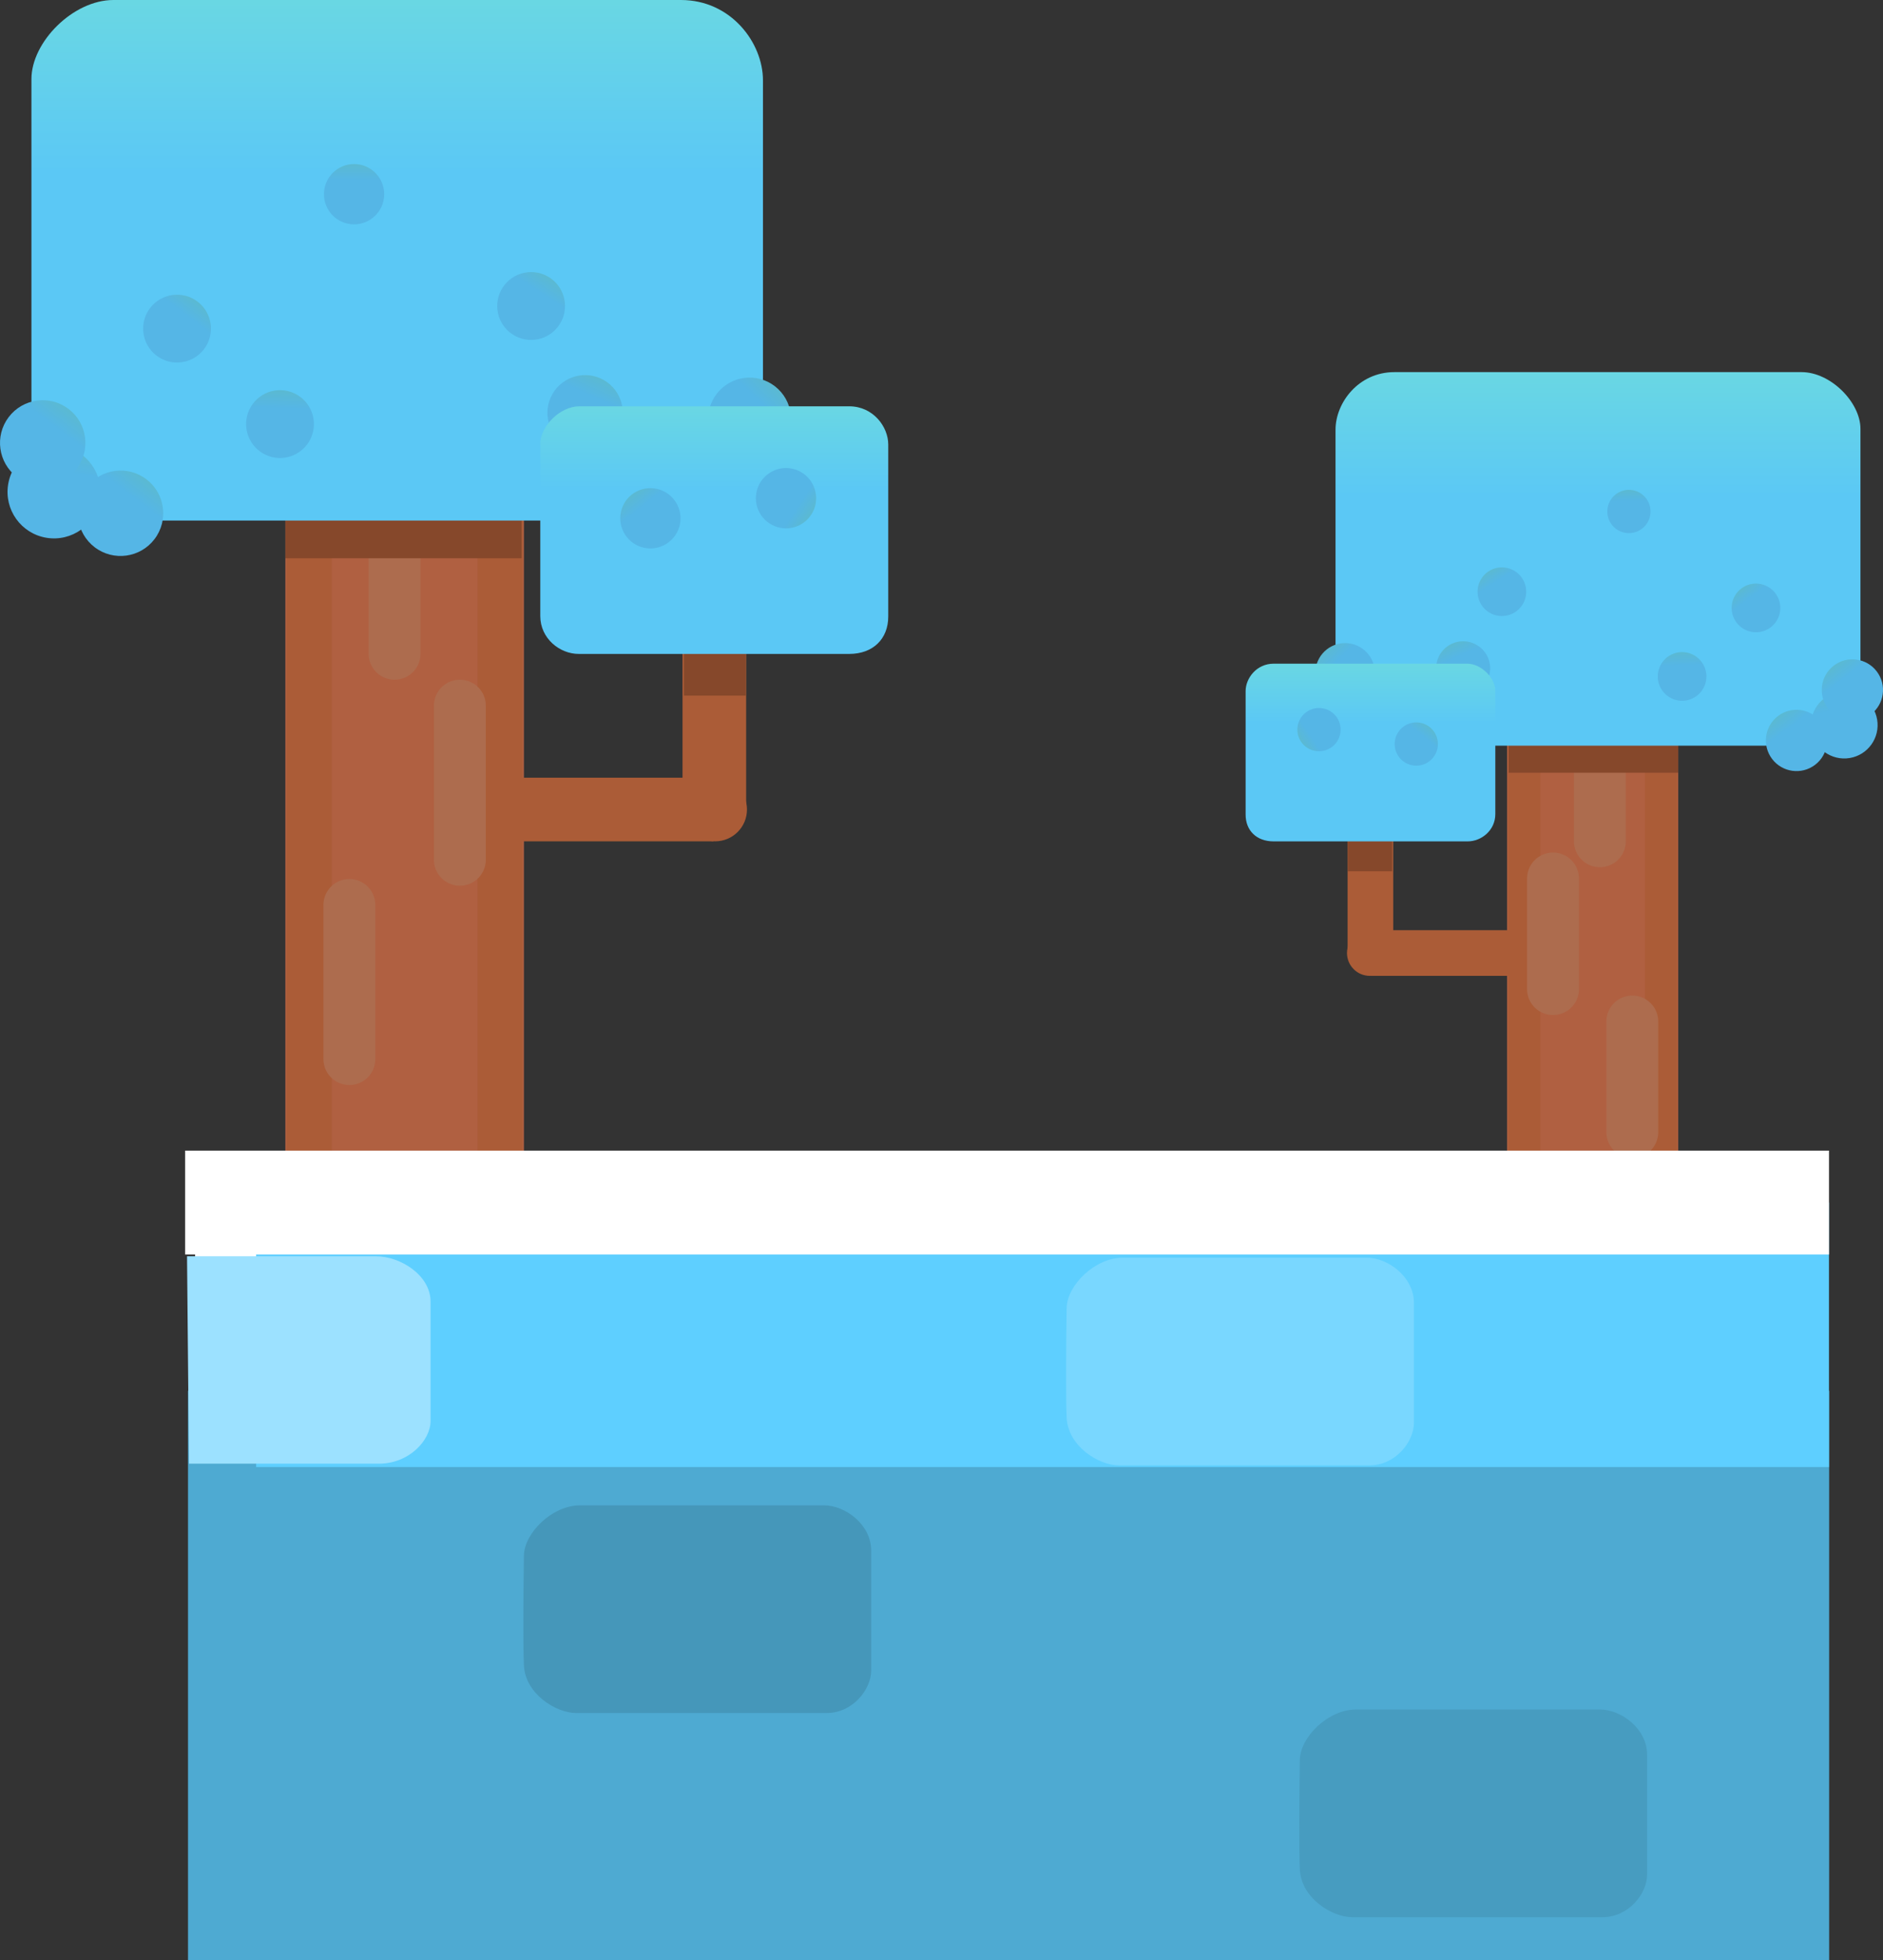 <svg version="1.1" xmlns="http://www.w3.org/2000/svg" xmlns:xlink="http://www.w3.org/1999/xlink" width="217.685" height="226.495" viewBox="0,0,217.685,226.495"><rect x="0" y="0" width="217.685" height="226.495" fill="#333333" stroke="none"/><defs><linearGradient x1="308.306" y1="16.004" x2="308.306" y2="59.169" gradientUnits="userSpaceOnUse" id="color-1"><stop offset="0" stop-color="#86f5bf"/><stop offset="1" stop-color="#5bc8f5"/></linearGradient><linearGradient x1="272.967" y1="75.953" x2="279.438" y2="82.736" gradientUnits="userSpaceOnUse" id="color-2"><stop offset="0" stop-color="#6bc399"/><stop offset="1" stop-color="#55b6e6"/></linearGradient><linearGradient x1="273.221" y1="73.393" x2="277.966" y2="78.367" gradientUnits="userSpaceOnUse" id="color-3"><stop offset="0" stop-color="#6bc399"/><stop offset="1" stop-color="#55b6e6"/></linearGradient><linearGradient x1="335.218" y1="76.191" x2="336.482" y2="83.794" gradientUnits="userSpaceOnUse" id="color-4"><stop offset="0" stop-color="#6bc399"/><stop offset="1" stop-color="#55b6e6"/></linearGradient><linearGradient x1="332.43" y1="74.551" x2="336.714" y2="80.191" gradientUnits="userSpaceOnUse" id="color-5"><stop offset="0" stop-color="#6bc399"/><stop offset="1" stop-color="#55b6e6"/></linearGradient><linearGradient x1="325.972" y1="80.384" x2="330.257" y2="86.023" gradientUnits="userSpaceOnUse" id="color-6"><stop offset="0" stop-color="#6bc399"/><stop offset="1" stop-color="#55b6e6"/></linearGradient><linearGradient x1="322.373" y1="66.504" x2="325.775" y2="70.983" gradientUnits="userSpaceOnUse" id="color-7"><stop offset="0" stop-color="#6bc399"/><stop offset="1" stop-color="#55b6e6"/></linearGradient><linearGradient x1="317.782" y1="73.011" x2="317.982" y2="78.632" gradientUnits="userSpaceOnUse" id="color-8"><stop offset="0" stop-color="#6bc399"/><stop offset="1" stop-color="#55b6e6"/></linearGradient><linearGradient x1="293.423" y1="64.333" x2="296.483" y2="69.052" gradientUnits="userSpaceOnUse" id="color-9"><stop offset="0" stop-color="#6bc399"/><stop offset="1" stop-color="#55b6e6"/></linearGradient><linearGradient x1="311.784" y1="54.718" x2="311.864" y2="59.717" gradientUnits="userSpaceOnUse" id="color-10"><stop offset="0" stop-color="#6bc399"/><stop offset="1" stop-color="#55b6e6"/></linearGradient><linearGradient x1="289.54" y1="71.985" x2="292.117" y2="77.678" gradientUnits="userSpaceOnUse" id="color-11"><stop offset="0" stop-color="#6bc399"/><stop offset="1" stop-color="#55b6e6"/></linearGradient><linearGradient x1="282.003" y1="64.782" x2="282.003" y2="85.315" gradientUnits="userSpaceOnUse" id="color-12"><stop offset="0" stop-color="#86f5bf"/><stop offset="1" stop-color="#5bc8f5"/></linearGradient><linearGradient x1="270.899" y1="89.475" x2="275.078" y2="86.73" gradientUnits="userSpaceOnUse" id="color-13"><stop offset="0" stop-color="#6bc399"/><stop offset="1" stop-color="#55b6e6"/></linearGradient><linearGradient x1="291.134" y1="82.925" x2="288.027" y2="86.842" gradientUnits="userSpaceOnUse" id="color-14"><stop offset="0" stop-color="#6bc399"/><stop offset="1" stop-color="#55b6e6"/></linearGradient><linearGradient x1="169.488" y1="-38.321" x2="169.488" y2="21.831" gradientUnits="userSpaceOnUse" id="color-15"><stop offset="0" stop-color="#86f5bf"/><stop offset="1" stop-color="#5bc8f5"/></linearGradient><linearGradient x1="218.735" y1="45.222" x2="209.718" y2="54.674" gradientUnits="userSpaceOnUse" id="color-16"><stop offset="0" stop-color="#6bc399"/><stop offset="1" stop-color="#55b6e6"/></linearGradient><linearGradient x1="218.382" y1="41.654" x2="211.769" y2="48.585" gradientUnits="userSpaceOnUse" id="color-17"><stop offset="0" stop-color="#6bc399"/><stop offset="1" stop-color="#55b6e6"/></linearGradient><linearGradient x1="131.984" y1="45.553" x2="130.223" y2="56.149" gradientUnits="userSpaceOnUse" id="color-18"><stop offset="0" stop-color="#6bc399"/><stop offset="1" stop-color="#55b6e6"/></linearGradient><linearGradient x1="135.87" y1="43.267" x2="129.899" y2="51.127" gradientUnits="userSpaceOnUse" id="color-19"><stop offset="0" stop-color="#6bc399"/><stop offset="1" stop-color="#55b6e6"/></linearGradient><linearGradient x1="144.87" y1="51.396" x2="138.899" y2="59.255" gradientUnits="userSpaceOnUse" id="color-20"><stop offset="0" stop-color="#6bc399"/><stop offset="1" stop-color="#55b6e6"/></linearGradient><linearGradient x1="149.885" y1="32.054" x2="145.144" y2="38.295" gradientUnits="userSpaceOnUse" id="color-21"><stop offset="0" stop-color="#6bc399"/><stop offset="1" stop-color="#55b6e6"/></linearGradient><linearGradient x1="156.282" y1="41.122" x2="156.004" y2="48.955" gradientUnits="userSpaceOnUse" id="color-22"><stop offset="0" stop-color="#6bc399"/><stop offset="1" stop-color="#55b6e6"/></linearGradient><linearGradient x1="190.229" y1="29.028" x2="185.965" y2="35.604" gradientUnits="userSpaceOnUse" id="color-23"><stop offset="0" stop-color="#6bc399"/><stop offset="1" stop-color="#55b6e6"/></linearGradient><linearGradient x1="164.642" y1="15.629" x2="164.53" y2="22.595" gradientUnits="userSpaceOnUse" id="color-24"><stop offset="0" stop-color="#6bc399"/><stop offset="1" stop-color="#55b6e6"/></linearGradient><linearGradient x1="195.639" y1="39.691" x2="192.049" y2="47.626" gradientUnits="userSpaceOnUse" id="color-25"><stop offset="0" stop-color="#6bc399"/><stop offset="1" stop-color="#55b6e6"/></linearGradient><linearGradient x1="206.143" y1="29.655" x2="206.143" y2="58.267" gradientUnits="userSpaceOnUse" id="color-26"><stop offset="0" stop-color="#86f5bf"/><stop offset="1" stop-color="#5bc8f5"/></linearGradient><linearGradient x1="221.617" y1="64.065" x2="215.794" y2="60.24" gradientUnits="userSpaceOnUse" id="color-27"><stop offset="0" stop-color="#6bc399"/><stop offset="1" stop-color="#55b6e6"/></linearGradient><linearGradient x1="193.419" y1="54.938" x2="197.749" y2="60.396" gradientUnits="userSpaceOnUse" id="color-28"><stop offset="0" stop-color="#6bc399"/><stop offset="1" stop-color="#55b6e6"/></linearGradient></defs><g transform="translate(-123.57,-1.78)"><g data-paper-data="{&quot;isPaintingLayer&quot;:true}" fill-rule="nonzero" stroke-linejoin="miter" stroke-miterlimit="10" stroke-dasharray="" stroke-dashoffset="0" style="mix-blend-mode: normal"><g data-paper-data="{&quot;index&quot;:null}"><g><g><path d="M297.794,144.122v-57.495h19.79v57.495z" fill="#b06041" stroke="none" stroke-width="0" stroke-linecap="butt"/><path d="M313.73,144.122v-57.495h3.75v57.495z" fill="#ab5c37" stroke="none" stroke-width="0" stroke-linecap="butt"/><path d="M297.898,144.122v-57.495h3.75v57.495z" fill="#ab5c37" stroke="none" stroke-width="0" stroke-linecap="butt"/><path d="M303.107,116.069v-12.777" fill="none" stroke="#ad6c4e" stroke-width="6" stroke-linecap="round"/><path d="M312.273,119.819v12.777" fill="none" stroke="#ad6c4e" stroke-width="6" stroke-linecap="round"/><path d="M308.524,88.432v-1.805v12.36" fill="none" stroke="#ad6c4e" stroke-width="6" stroke-linecap="round"/></g><g fill="#ab5c37" stroke="none" stroke-linecap="butt"><path d="M282.067,114.541v-5.277h17.637v5.277z" stroke-width="NaN"/><path d="M281.928,114.541c-1.457,0 -2.639,-1.181 -2.639,-2.639c0,-1.457 1.181,-2.639 2.639,-2.639c1.457,0 2.639,1.181 2.639,2.639c0,1.457 -1.181,2.639 -2.639,2.639z" stroke-width="0"/></g><g fill="#ab5c37" stroke="none" stroke-linecap="butt"><path d="M284.636,111.694h-5.277v-17.637h5.277z" stroke-width="NaN"/><path d="M284.636,111.833c0,1.457 -1.181,2.639 -2.639,2.639c-1.457,0 -2.639,-1.181 -2.639,-2.639c0,-1.457 1.181,-2.639 2.639,-2.639c1.457,0 2.639,1.181 2.639,2.639z" stroke-width="0"/></g><path d="M297.985,91.071v-4.305h19.582v4.305z" fill="#86482b" stroke="none" stroke-width="NaN" stroke-linecap="butt"/><path d="M279.376,102.459v-4.305h5.138v4.305z" fill="#86482b" stroke="none" stroke-width="NaN" stroke-linecap="butt"/></g><g stroke="none" stroke-width="0" stroke-linecap="butt"><path d="M338.649,81.331c0,3.937 -3.398,6.614 -6.701,6.614c-7.09,0 -34.325,0 -47.185,0c-4.147,0 -6.799,-2.631 -6.799,-6.51c0,-9.051 0,-24.9 0,-29.998c0,-3.11 2.652,-6.657 6.799,-6.657c12.831,0 39.97,0 47.087,0c3.345,0 6.799,3.483 6.799,6.553c0,5.065 0,20.897 0,29.998z" fill="url(#color-1)"/><path d="M284.183,87.71c-1.873,1.787 -4.84,1.717 -6.627,-0.156c-1.787,-1.873 -1.717,-4.84 0.156,-6.627c1.873,-1.787 4.84,-1.717 6.627,0.156c1.787,1.873 1.717,4.84 -0.156,6.627z" fill="url(#color-2)"/><path d="M281.446,82.014c-1.374,1.31 -3.549,1.259 -4.86,-0.114c-1.31,-1.374 -1.259,-3.549 0.114,-4.86c1.374,-1.31 3.549,-1.259 4.86,0.114c1.31,1.374 1.259,3.549 -0.114,4.86z" fill="url(#color-3)"/><path d="M337.409,89.37c-2.1,0.349 -4.085,-1.07 -4.434,-3.17c-0.349,-2.1 1.07,-4.085 3.17,-4.434c2.1,-0.349 4.085,1.07 4.434,3.17c0.349,2.1 -1.07,4.085 -3.17,4.434z" fill="url(#color-4)"/><path d="M339.857,84.326c-1.557,1.183 -3.779,0.88 -4.962,-0.677c-1.183,-1.557 -0.88,-3.779 0.677,-4.962c1.557,-1.183 3.779,-0.88 4.962,0.677c1.183,1.557 0.88,3.779 -0.677,4.962z" fill="url(#color-5)"/><path d="M334.076,85.197c1.183,1.557 0.88,3.779 -0.677,4.962c-1.557,1.183 -3.779,0.88 -4.962,-0.677c-1.183,-1.557 -0.88,-3.779 0.677,-4.962c1.557,-1.183 3.779,-0.88 4.962,0.677z" fill="url(#color-6)"/><path d="M328.271,74.267c-1.237,0.94 -3.001,0.699 -3.941,-0.538c-0.94,-1.237 -0.699,-3.001 0.538,-3.941c1.237,-0.94 3.001,-0.699 3.941,0.538c0.94,1.237 0.699,3.001 -0.538,3.941z" fill="url(#color-7)"/><path d="M318.128,82.755c-1.552,0.055 -2.855,-1.159 -2.91,-2.711c-0.055,-1.552 1.159,-2.855 2.711,-2.91c1.552,-0.055 2.855,1.159 2.91,2.711c0.055,1.552 -1.159,2.855 -2.711,2.91z" fill="url(#color-8)"/><path d="M298.727,72.513c-1.303,0.845 -3.045,0.473 -3.89,-0.83c-0.845,-1.303 -0.473,-3.045 0.83,-3.89c1.303,-0.845 3.045,-0.473 3.89,0.83c0.845,1.303 0.473,3.045 -0.83,3.89z" fill="url(#color-9)"/><path d="M311.923,63.383c-1.38,0.022 -2.518,-1.079 -2.54,-2.459c-0.022,-1.38 1.079,-2.518 2.459,-2.54c1.38,-0.022 2.518,1.079 2.54,2.459c0.022,1.38 -1.079,2.518 -2.459,2.54z" fill="url(#color-10)"/><path d="M294.006,81.853c-1.572,0.711 -3.423,0.014 -4.135,-1.559c-0.711,-1.572 -0.014,-3.423 1.559,-4.135c1.572,-0.711 3.423,-0.014 4.135,1.559c0.711,1.572 0.014,3.423 -1.559,4.135z" fill="url(#color-11)"/></g><path d="M296.436,95.856c0,1.873 -1.616,3.146 -3.188,3.146c-3.373,0 -16.327,0 -22.444,0c-1.972,0 -3.234,-1.251 -3.234,-3.097c0,-4.305 0,-11.844 0,-14.269c0,-1.479 1.262,-3.167 3.234,-3.167c6.103,0 19.012,0 22.398,0c1.591,0 3.234,1.657 3.234,3.117c0,2.409 0,9.94 0,14.269z" fill="url(#color-12)" stroke="none" stroke-width="0" stroke-linecap="butt"/><path d="M278.142,84.717c0.758,1.154 0.437,2.704 -0.717,3.462c-1.154,0.758 -2.704,0.437 -3.462,-0.717c-0.758,-1.154 -0.437,-2.704 0.717,-3.462c1.154,-0.758 2.704,-0.437 3.462,0.717z" fill="url(#color-13)" stroke="none" stroke-width="0" stroke-linecap="butt"/><path d="M285.748,89.714c-1.082,-0.858 -1.263,-2.43 -0.405,-3.512c0.858,-1.082 2.43,-1.263 3.512,-0.405c1.082,0.858 1.263,2.43 0.405,3.512c-0.858,1.082 -2.43,1.263 -3.512,0.405z" fill="url(#color-14)" stroke="none" stroke-width="0" stroke-linecap="butt"/></g><g><g><g><path d="M156.558,140.22v-80.124h27.579v80.124z" fill="#b06041" stroke="none" stroke-width="0" stroke-linecap="butt"/><path d="M156.704,140.22v-80.124h5.225v80.124z" fill="#ab5c37" stroke="none" stroke-width="0" stroke-linecap="butt"/><path d="M178.767,140.22v-80.124h5.225v80.124z" fill="#ab5c37" stroke="none" stroke-width="0" stroke-linecap="butt"/><path d="M176.733,83.32v17.805" fill="none" stroke="#ad6c4e" stroke-width="6" stroke-linecap="round"/><path d="M163.959,124.156v-17.805" fill="none" stroke="#ad6c4e" stroke-width="6" stroke-linecap="round"/><path d="M169.185,62.612v-2.516v17.225" fill="none" stroke="#ad6c4e" stroke-width="6" stroke-linecap="round"/></g><g fill="#ab5c37" stroke="none" stroke-linecap="butt"><path d="M181.476,98.997v-7.354h24.579v7.354z" stroke-width="NaN"/><path d="M202.571,95.319c0,-2.031 1.646,-3.677 3.677,-3.677c2.031,0 3.677,1.646 3.677,3.677c0,2.031 -1.646,3.677 -3.677,3.677c-2.031,0 -3.677,-1.646 -3.677,-3.677z" stroke-width="0"/></g><g fill="#ab5c37" stroke="none" stroke-linecap="butt"><path d="M202.474,70.45h7.354v24.579h-7.354z" stroke-width="NaN"/><path d="M206.151,91.545c2.031,0 3.677,1.646 3.677,3.677c0,2.031 -1.646,3.677 -3.677,3.677c-2.031,0 -3.677,-1.646 -3.677,-3.677c0,-2.031 1.646,-3.677 3.677,-3.677z" stroke-width="0"/></g><path d="M156.582,66.289v-6h27.288v6z" fill="#86482b" stroke="none" stroke-width="NaN" stroke-linecap="butt"/><path d="M202.643,82.159v-6h7.161v6z" fill="#86482b" stroke="none" stroke-width="NaN" stroke-linecap="butt"/></g><g stroke="none" stroke-width="0" stroke-linecap="butt"><path d="M127.204,52.716c0,-12.682 0,-34.745 0,-41.804c0,-4.278 4.814,-9.132 9.476,-9.132c9.917,0 47.737,0 65.618,0c5.778,0 9.474,4.943 9.474,9.277c0,7.104 0,29.19 0,41.804c0,5.406 -3.696,9.072 -9.474,9.072c-17.921,0 -55.874,0 -65.755,0c-4.604,0 -9.339,-3.731 -9.339,-9.217z" fill="url(#color-15)"/><path d="M202.887,52.371c2.49,-2.61 6.625,-2.707 9.235,-0.217c2.61,2.49 2.707,6.625 0.217,9.235c-2.49,2.61 -6.625,2.707 -9.235,0.217c-2.61,-2.49 -2.707,-6.625 -0.217,-9.235z" fill="url(#color-16)"/><path d="M206.76,46.896c1.826,-1.914 4.858,-1.985 6.772,-0.159c1.914,1.826 1.985,4.858 0.159,6.772c-1.826,1.914 -4.858,1.985 -6.772,0.159c-1.914,-1.826 -1.985,-4.858 -0.159,-6.772z" fill="url(#color-17)"/><path d="M124.514,57.741c0.486,-2.926 3.253,-4.904 6.179,-4.418c2.926,0.486 4.904,3.253 4.418,6.179c-0.486,2.926 -3.253,4.904 -6.179,4.418c-2.926,-0.486 -4.904,-3.253 -4.418,-6.179z" fill="url(#color-18)"/><path d="M124.576,49.975c1.649,-2.17 4.745,-2.593 6.915,-0.944c2.17,1.649 2.593,4.745 0.944,6.915c-1.649,2.17 -4.745,2.593 -6.915,0.944c-2.17,-1.649 -2.593,-4.745 -0.944,-6.915z" fill="url(#color-19)"/><path d="M133.576,58.103c1.649,-2.17 4.745,-2.593 6.915,-0.944c2.17,1.649 2.593,4.745 0.944,6.915c-1.649,2.17 -4.745,2.593 -6.915,0.944c-2.17,-1.649 -2.593,-4.745 -0.944,-6.915z" fill="url(#color-20)"/><path d="M140.916,37.381c1.309,-1.723 3.768,-2.059 5.492,-0.75c1.723,1.309 2.059,3.768 0.75,5.492c-1.309,1.723 -3.768,2.059 -5.492,0.75c-1.723,-1.309 -2.059,-3.768 -0.75,-5.492z" fill="url(#color-21)"/><path d="M152.023,50.644c0.077,-2.163 1.893,-3.854 4.056,-3.778c2.163,0.077 3.854,1.893 3.778,4.056c-0.077,2.163 -1.893,3.854 -4.056,3.778c-2.163,-0.077 -3.854,-1.893 -3.778,-4.056z" fill="url(#color-22)"/><path d="M181.681,35.007c1.178,-1.816 3.604,-2.334 5.421,-1.156c1.816,1.178 2.334,3.604 1.156,5.421c-1.178,1.816 -3.604,2.334 -5.421,1.156c-1.816,-1.178 -2.334,-3.604 -1.156,-5.421z" fill="url(#color-23)"/><path d="M161.02,24.164c0.031,-1.924 1.616,-3.458 3.539,-3.427c1.924,0.031 3.458,1.616 3.427,3.539c-0.031,1.924 -1.616,3.458 -3.539,3.427c-1.924,-0.031 -3.458,-1.616 -3.427,-3.539z" fill="url(#color-24)"/><path d="M187.244,47.682c0.991,-2.191 3.571,-3.163 5.762,-2.172c2.191,0.991 3.163,3.571 2.172,5.762c-0.991,2.191 -3.571,3.163 -5.762,2.172c-2.191,-0.991 -3.163,-3.571 -2.172,-5.762z" fill="url(#color-25)"/></g><path d="M186.03,72.958c0,-6.032 0,-16.527 0,-19.885c0,-2.035 2.29,-4.344 4.507,-4.344c4.717,0 22.707,0 31.212,0c2.748,0 4.507,2.351 4.507,4.413c0,3.379 0,13.885 0,19.885c0,2.572 -1.758,4.315 -4.507,4.315c-8.524,0 -26.578,0 -31.277,0c-2.19,0 -4.442,-1.775 -4.442,-4.384z" fill="url(#color-26)" stroke="none" stroke-width="0" stroke-linecap="butt"/><path d="M216.348,56.436c1.608,1.056 2.055,3.216 0.999,4.824c-1.056,1.608 -3.216,2.055 -4.824,0.999c-1.608,-1.056 -2.055,-3.216 -0.999,-4.824c1.056,-1.608 3.216,-2.055 4.824,-0.999z" fill="url(#color-27)" stroke="none" stroke-width="0" stroke-linecap="butt"/><path d="M196.03,63.835c-1.196,-1.507 -0.943,-3.699 0.564,-4.894c1.507,-1.196 3.699,-0.943 4.894,0.564c1.196,1.507 0.943,3.699 -0.564,4.894c-1.507,1.196 -3.699,0.943 -4.894,-0.564z" fill="url(#color-28)" stroke="none" stroke-width="0" stroke-linecap="butt"/></g><path d="M146.122,227.499v-85.989h187.756v85.989z" fill="#ffffff" stroke="none" stroke-width="0" stroke-linecap="butt"/><path d="M145.306,228.276v-65.786h189.724v65.786z" fill="#4eaad2" stroke="none" stroke-width="0" stroke-linecap="butt"/><path d="M335.008,140.733v30.562h-181.829v-30.562z" fill="#5ecfff" stroke="none" stroke-width="0" stroke-linecap="butt"/><path d="M334.35,140.734h0.663h-190.042h1.034" fill="none" stroke="#ffffff" stroke-width="12" stroke-linecap="round"/><path d="M287.028,152.342c0,5.365 0,10.862 0,13.831c0,2.225 -2.144,4.934 -5.159,4.934c-5.76,0 -25.69,0 -28.934,0c-2.336,0 -5.906,-2.199 -6.056,-5.533c-0.103,-2.29 -0.06,-8.554 0,-12.635c0.039,-2.645 3.272,-5.832 6.505,-5.832c6.021,0 26.008,0 28.186,0c2.443,0 5.458,2.202 5.458,5.234z" fill="#79d7ff" stroke="none" stroke-width="0" stroke-linecap="butt"/><path d="M224.284,180.957c0,5.365 0,10.862 0,13.831c0,2.225 -2.144,4.934 -5.159,4.934c-5.76,0 -25.69,0 -28.934,0c-2.336,0 -5.906,-2.199 -6.056,-5.533c-0.103,-2.29 -0.06,-8.554 0,-12.635c0.039,-2.645 3.272,-5.832 6.505,-5.832c6.021,0 26.008,0 28.186,0c2.443,0 5.458,2.202 5.458,5.234z" fill="#4597ba" stroke="none" stroke-width="0" stroke-linecap="butt"/><path d="M313.986,204.547c0,5.365 0,10.862 0,13.831c0,2.225 -2.144,4.934 -5.159,4.934c-5.76,0 -25.69,0 -28.934,0c-2.336,0 -5.906,-2.199 -6.056,-5.533c-0.103,-2.29 -0.06,-8.554 0,-12.635c0.039,-2.645 3.272,-5.832 6.505,-5.832c6.021,0 26.008,0 28.186,0c2.443,0 5.458,2.202 5.458,5.234z" fill="#479cc0" stroke="none" stroke-width="0" stroke-linecap="butt"/><path d="M173.344,152.17c0,5.357 0,10.846 0,13.811c0,2.221 -2.476,4.927 -5.957,4.927c-3.91,0 -21.971,0 -21.971,0l-0.224,-23.963c0,0 20.157,0 21.85,0c2.821,0 6.302,2.198 6.302,5.226z" fill="#9ce1ff" stroke="none" stroke-width="0" stroke-linecap="butt"/></g></g></svg>